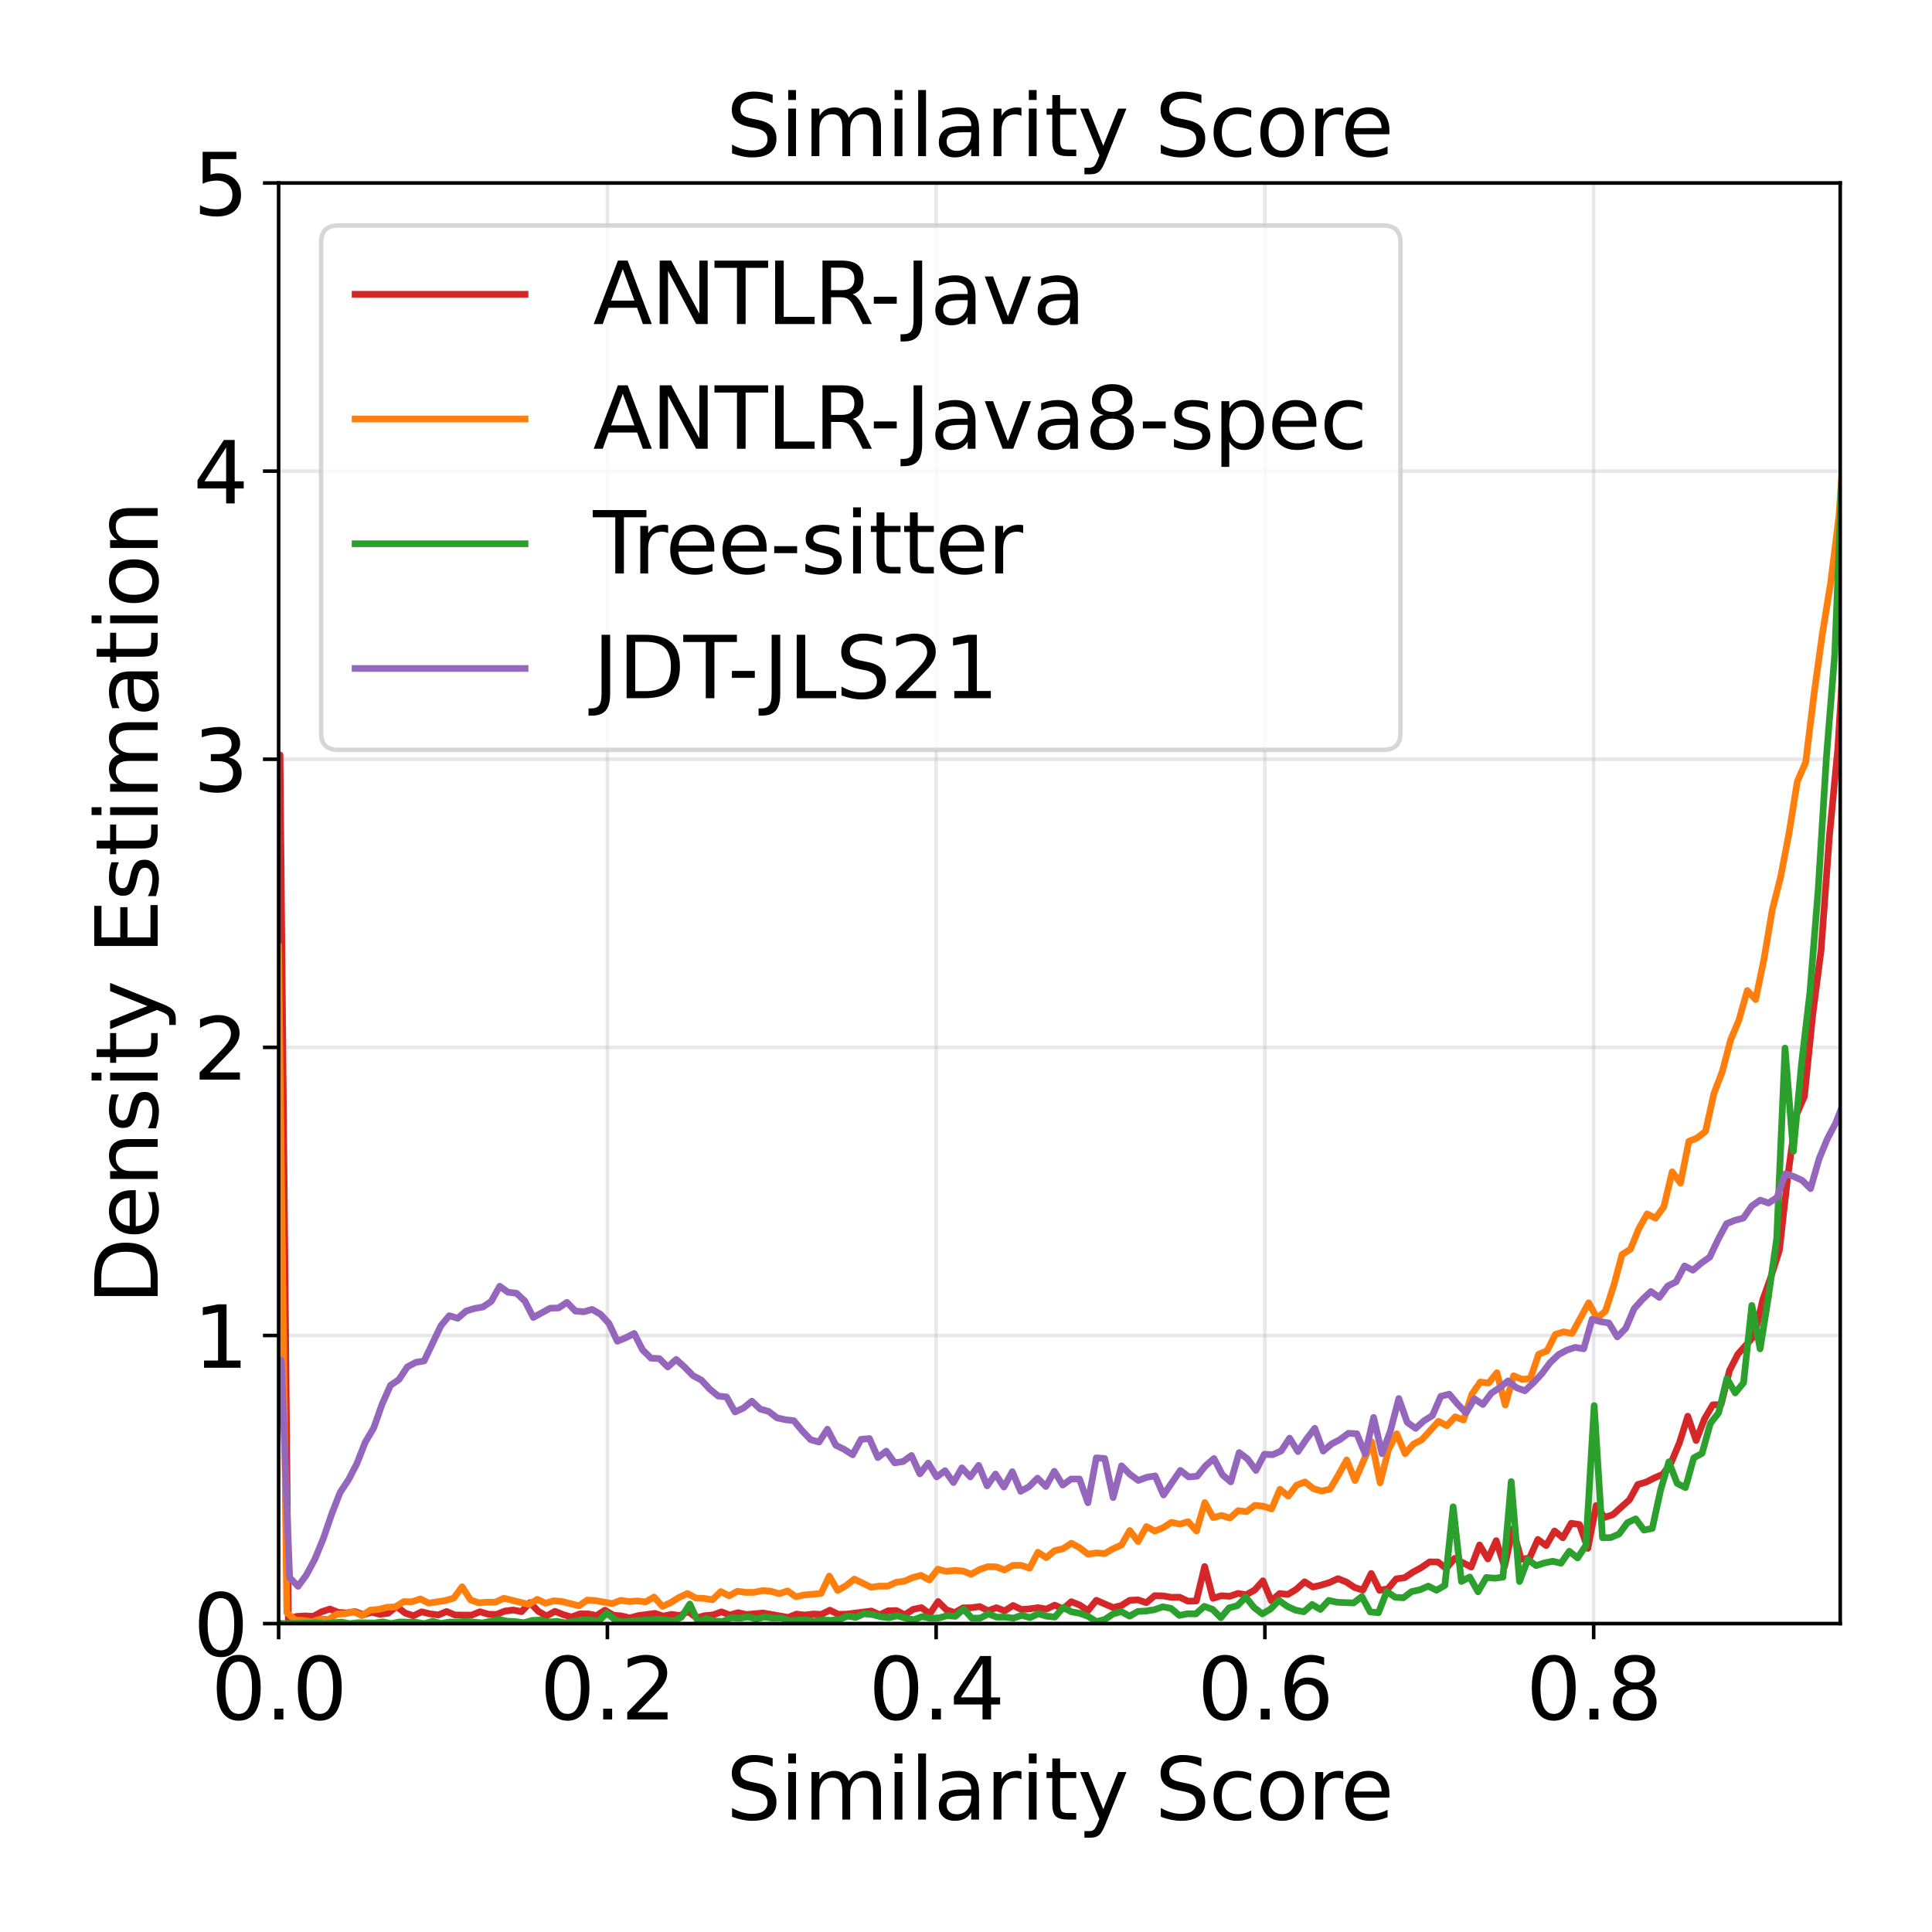 <?xml version="1.0" encoding="utf-8" standalone="no"?>
<!DOCTYPE svg PUBLIC "-//W3C//DTD SVG 1.1//EN"
  "http://www.w3.org/Graphics/SVG/1.1/DTD/svg11.dtd">
<svg xmlns:xlink="http://www.w3.org/1999/xlink" width="432pt" height="432pt" viewBox="0 0 432 432" xmlns="http://www.w3.org/2000/svg" version="1.1">
 <defs>
  <style type="text/css">*{stroke-linejoin: round; stroke-linecap: butt}</style>
 </defs>
 <g id="figure_1">
  <g id="patch_1">
   <path d="M 0 432 
L 432 432 
L 432 0 
L 0 0 
z
" style="fill: #ffffff"/>
  </g>
  <g id="axes_1">
   <g id="patch_2">
    <path d="M 62.3 363.04 
L 411.48 363.04 
L 411.48 40.92 
L 62.3 40.92 
z
" style="fill: #ffffff"/>
   </g>
   <g id="matplotlib.axis_1">
    <g id="xtick_1">
     <g id="line2d_1">
      <path d="M 62.3 363.04 
L 62.3 40.92 
" clip-path="url(#p969b60b78f)" style="fill: none; stroke: #b0b0b0; stroke-opacity: 0.3; stroke-width: 0.8; stroke-linecap: square"/>
     </g>
     <g id="line2d_2">
      <defs>
       <path id="mcb24c066b5" d="M 0 0 
L 0 3.5 
" style="stroke: #000000; stroke-width: 0.8"/>
      </defs>
      <g>
       <use xlink:href="#mcb24c066b5" x="62.3" y="363.04" style="stroke: #000000; stroke-width: 0.8"/>
      </g>
     </g>
     <g id="text_1">
      <!-- 0.0 -->
      <g transform="translate(47.192 384.477) scale(0.19 -0.19)">
       <defs>
        <path id="DejaVuSans-30" d="M 2034 4250 
Q 1547 4250 1301 3770 
Q 1056 3291 1056 2328 
Q 1056 1369 1301 889 
Q 1547 409 2034 409 
Q 2525 409 2770 889 
Q 3016 1369 3016 2328 
Q 3016 3291 2770 3770 
Q 2525 4250 2034 4250 
z
M 2034 4750 
Q 2819 4750 3233 4129 
Q 3647 3509 3647 2328 
Q 3647 1150 3233 529 
Q 2819 -91 2034 -91 
Q 1250 -91 836 529 
Q 422 1150 422 2328 
Q 422 3509 836 4129 
Q 1250 4750 2034 4750 
z
" transform="scale(0.016)"/>
        <path id="DejaVuSans-2e" d="M 684 794 
L 1344 794 
L 1344 0 
L 684 0 
L 684 794 
z
" transform="scale(0.016)"/>
       </defs>
       <use xlink:href="#DejaVuSans-30"/>
       <use xlink:href="#DejaVuSans-2e" x="63.623"/>
       <use xlink:href="#DejaVuSans-30" x="95.41"/>
      </g>
     </g>
    </g>
    <g id="xtick_2">
     <g id="line2d_3">
      <path d="M 135.812 363.04 
L 135.812 40.92 
" clip-path="url(#p969b60b78f)" style="fill: none; stroke: #b0b0b0; stroke-opacity: 0.3; stroke-width: 0.8; stroke-linecap: square"/>
     </g>
     <g id="line2d_4">
      <g>
       <use xlink:href="#mcb24c066b5" x="135.812" y="363.04" style="stroke: #000000; stroke-width: 0.8"/>
      </g>
     </g>
     <g id="text_2">
      <!-- 0.2 -->
      <g transform="translate(120.704 384.477) scale(0.19 -0.19)">
       <defs>
        <path id="DejaVuSans-32" d="M 1228 531 
L 3431 531 
L 3431 0 
L 469 0 
L 469 531 
Q 828 903 1448 1529 
Q 2069 2156 2228 2338 
Q 2531 2678 2651 2914 
Q 2772 3150 2772 3378 
Q 2772 3750 2511 3984 
Q 2250 4219 1831 4219 
Q 1534 4219 1204 4116 
Q 875 4013 500 3803 
L 500 4441 
Q 881 4594 1212 4672 
Q 1544 4750 1819 4750 
Q 2544 4750 2975 4387 
Q 3406 4025 3406 3419 
Q 3406 3131 3298 2873 
Q 3191 2616 2906 2266 
Q 2828 2175 2409 1742 
Q 1991 1309 1228 531 
z
" transform="scale(0.016)"/>
       </defs>
       <use xlink:href="#DejaVuSans-30"/>
       <use xlink:href="#DejaVuSans-2e" x="63.623"/>
       <use xlink:href="#DejaVuSans-32" x="95.41"/>
      </g>
     </g>
    </g>
    <g id="xtick_3">
     <g id="line2d_5">
      <path d="M 209.323 363.04 
L 209.323 40.92 
" clip-path="url(#p969b60b78f)" style="fill: none; stroke: #b0b0b0; stroke-opacity: 0.3; stroke-width: 0.8; stroke-linecap: square"/>
     </g>
     <g id="line2d_6">
      <g>
       <use xlink:href="#mcb24c066b5" x="209.323" y="363.04" style="stroke: #000000; stroke-width: 0.8"/>
      </g>
     </g>
     <g id="text_3">
      <!-- 0.4 -->
      <g transform="translate(194.215 384.477) scale(0.19 -0.19)">
       <defs>
        <path id="DejaVuSans-34" d="M 2419 4116 
L 825 1625 
L 2419 1625 
L 2419 4116 
z
M 2253 4666 
L 3047 4666 
L 3047 1625 
L 3713 1625 
L 3713 1100 
L 3047 1100 
L 3047 0 
L 2419 0 
L 2419 1100 
L 313 1100 
L 313 1709 
L 2253 4666 
z
" transform="scale(0.016)"/>
       </defs>
       <use xlink:href="#DejaVuSans-30"/>
       <use xlink:href="#DejaVuSans-2e" x="63.623"/>
       <use xlink:href="#DejaVuSans-34" x="95.41"/>
      </g>
     </g>
    </g>
    <g id="xtick_4">
     <g id="line2d_7">
      <path d="M 282.835 363.04 
L 282.835 40.92 
" clip-path="url(#p969b60b78f)" style="fill: none; stroke: #b0b0b0; stroke-opacity: 0.3; stroke-width: 0.8; stroke-linecap: square"/>
     </g>
     <g id="line2d_8">
      <g>
       <use xlink:href="#mcb24c066b5" x="282.835" y="363.04" style="stroke: #000000; stroke-width: 0.8"/>
      </g>
     </g>
     <g id="text_4">
      <!-- 0.6 -->
      <g transform="translate(267.727 384.477) scale(0.19 -0.19)">
       <defs>
        <path id="DejaVuSans-36" d="M 2113 2584 
Q 1688 2584 1439 2293 
Q 1191 2003 1191 1497 
Q 1191 994 1439 701 
Q 1688 409 2113 409 
Q 2538 409 2786 701 
Q 3034 994 3034 1497 
Q 3034 2003 2786 2293 
Q 2538 2584 2113 2584 
z
M 3366 4563 
L 3366 3988 
Q 3128 4100 2886 4159 
Q 2644 4219 2406 4219 
Q 1781 4219 1451 3797 
Q 1122 3375 1075 2522 
Q 1259 2794 1537 2939 
Q 1816 3084 2150 3084 
Q 2853 3084 3261 2657 
Q 3669 2231 3669 1497 
Q 3669 778 3244 343 
Q 2819 -91 2113 -91 
Q 1303 -91 875 529 
Q 447 1150 447 2328 
Q 447 3434 972 4092 
Q 1497 4750 2381 4750 
Q 2619 4750 2861 4703 
Q 3103 4656 3366 4563 
z
" transform="scale(0.016)"/>
       </defs>
       <use xlink:href="#DejaVuSans-30"/>
       <use xlink:href="#DejaVuSans-2e" x="63.623"/>
       <use xlink:href="#DejaVuSans-36" x="95.41"/>
      </g>
     </g>
    </g>
    <g id="xtick_5">
     <g id="line2d_9">
      <path d="M 356.346 363.04 
L 356.346 40.92 
" clip-path="url(#p969b60b78f)" style="fill: none; stroke: #b0b0b0; stroke-opacity: 0.3; stroke-width: 0.8; stroke-linecap: square"/>
     </g>
     <g id="line2d_10">
      <g>
       <use xlink:href="#mcb24c066b5" x="356.346" y="363.04" style="stroke: #000000; stroke-width: 0.8"/>
      </g>
     </g>
     <g id="text_5">
      <!-- 0.8 -->
      <g transform="translate(341.238 384.477) scale(0.19 -0.19)">
       <defs>
        <path id="DejaVuSans-38" d="M 2034 2216 
Q 1584 2216 1326 1975 
Q 1069 1734 1069 1313 
Q 1069 891 1326 650 
Q 1584 409 2034 409 
Q 2484 409 2743 651 
Q 3003 894 3003 1313 
Q 3003 1734 2745 1975 
Q 2488 2216 2034 2216 
z
M 1403 2484 
Q 997 2584 770 2862 
Q 544 3141 544 3541 
Q 544 4100 942 4425 
Q 1341 4750 2034 4750 
Q 2731 4750 3128 4425 
Q 3525 4100 3525 3541 
Q 3525 3141 3298 2862 
Q 3072 2584 2669 2484 
Q 3125 2378 3379 2068 
Q 3634 1759 3634 1313 
Q 3634 634 3220 271 
Q 2806 -91 2034 -91 
Q 1263 -91 848 271 
Q 434 634 434 1313 
Q 434 1759 690 2068 
Q 947 2378 1403 2484 
z
M 1172 3481 
Q 1172 3119 1398 2916 
Q 1625 2713 2034 2713 
Q 2441 2713 2670 2916 
Q 2900 3119 2900 3481 
Q 2900 3844 2670 4047 
Q 2441 4250 2034 4250 
Q 1625 4250 1398 4047 
Q 1172 3844 1172 3481 
z
" transform="scale(0.016)"/>
       </defs>
       <use xlink:href="#DejaVuSans-30"/>
       <use xlink:href="#DejaVuSans-2e" x="63.623"/>
       <use xlink:href="#DejaVuSans-38" x="95.41"/>
      </g>
     </g>
    </g>
    <g id="text_6">
     <!-- Similarity Score -->
     <g transform="translate(162.351 406.865) scale(0.19 -0.19)">
      <defs>
       <path id="DejaVuSans-53" d="M 3425 4513 
L 3425 3897 
Q 3066 4069 2747 4153 
Q 2428 4238 2131 4238 
Q 1616 4238 1336 4038 
Q 1056 3838 1056 3469 
Q 1056 3159 1242 3001 
Q 1428 2844 1947 2747 
L 2328 2669 
Q 3034 2534 3370 2195 
Q 3706 1856 3706 1288 
Q 3706 609 3251 259 
Q 2797 -91 1919 -91 
Q 1588 -91 1214 -16 
Q 841 59 441 206 
L 441 856 
Q 825 641 1194 531 
Q 1563 422 1919 422 
Q 2459 422 2753 634 
Q 3047 847 3047 1241 
Q 3047 1584 2836 1778 
Q 2625 1972 2144 2069 
L 1759 2144 
Q 1053 2284 737 2584 
Q 422 2884 422 3419 
Q 422 4038 858 4394 
Q 1294 4750 2059 4750 
Q 2388 4750 2728 4690 
Q 3069 4631 3425 4513 
z
" transform="scale(0.016)"/>
       <path id="DejaVuSans-69" d="M 603 3500 
L 1178 3500 
L 1178 0 
L 603 0 
L 603 3500 
z
M 603 4863 
L 1178 4863 
L 1178 4134 
L 603 4134 
L 603 4863 
z
" transform="scale(0.016)"/>
       <path id="DejaVuSans-6d" d="M 3328 2828 
Q 3544 3216 3844 3400 
Q 4144 3584 4550 3584 
Q 5097 3584 5394 3201 
Q 5691 2819 5691 2113 
L 5691 0 
L 5113 0 
L 5113 2094 
Q 5113 2597 4934 2840 
Q 4756 3084 4391 3084 
Q 3944 3084 3684 2787 
Q 3425 2491 3425 1978 
L 3425 0 
L 2847 0 
L 2847 2094 
Q 2847 2600 2669 2842 
Q 2491 3084 2119 3084 
Q 1678 3084 1418 2786 
Q 1159 2488 1159 1978 
L 1159 0 
L 581 0 
L 581 3500 
L 1159 3500 
L 1159 2956 
Q 1356 3278 1631 3431 
Q 1906 3584 2284 3584 
Q 2666 3584 2933 3390 
Q 3200 3197 3328 2828 
z
" transform="scale(0.016)"/>
       <path id="DejaVuSans-6c" d="M 603 4863 
L 1178 4863 
L 1178 0 
L 603 0 
L 603 4863 
z
" transform="scale(0.016)"/>
       <path id="DejaVuSans-61" d="M 2194 1759 
Q 1497 1759 1228 1600 
Q 959 1441 959 1056 
Q 959 750 1161 570 
Q 1363 391 1709 391 
Q 2188 391 2477 730 
Q 2766 1069 2766 1631 
L 2766 1759 
L 2194 1759 
z
M 3341 1997 
L 3341 0 
L 2766 0 
L 2766 531 
Q 2569 213 2275 61 
Q 1981 -91 1556 -91 
Q 1019 -91 701 211 
Q 384 513 384 1019 
Q 384 1609 779 1909 
Q 1175 2209 1959 2209 
L 2766 2209 
L 2766 2266 
Q 2766 2663 2505 2880 
Q 2244 3097 1772 3097 
Q 1472 3097 1187 3025 
Q 903 2953 641 2809 
L 641 3341 
Q 956 3463 1253 3523 
Q 1550 3584 1831 3584 
Q 2591 3584 2966 3190 
Q 3341 2797 3341 1997 
z
" transform="scale(0.016)"/>
       <path id="DejaVuSans-72" d="M 2631 2963 
Q 2534 3019 2420 3045 
Q 2306 3072 2169 3072 
Q 1681 3072 1420 2755 
Q 1159 2438 1159 1844 
L 1159 0 
L 581 0 
L 581 3500 
L 1159 3500 
L 1159 2956 
Q 1341 3275 1631 3429 
Q 1922 3584 2338 3584 
Q 2397 3584 2469 3576 
Q 2541 3569 2628 3553 
L 2631 2963 
z
" transform="scale(0.016)"/>
       <path id="DejaVuSans-74" d="M 1172 4494 
L 1172 3500 
L 2356 3500 
L 2356 3053 
L 1172 3053 
L 1172 1153 
Q 1172 725 1289 603 
Q 1406 481 1766 481 
L 2356 481 
L 2356 0 
L 1766 0 
Q 1100 0 847 248 
Q 594 497 594 1153 
L 594 3053 
L 172 3053 
L 172 3500 
L 594 3500 
L 594 4494 
L 1172 4494 
z
" transform="scale(0.016)"/>
       <path id="DejaVuSans-79" d="M 2059 -325 
Q 1816 -950 1584 -1140 
Q 1353 -1331 966 -1331 
L 506 -1331 
L 506 -850 
L 844 -850 
Q 1081 -850 1212 -737 
Q 1344 -625 1503 -206 
L 1606 56 
L 191 3500 
L 800 3500 
L 1894 763 
L 2988 3500 
L 3597 3500 
L 2059 -325 
z
" transform="scale(0.016)"/>
       <path id="DejaVuSans-20" transform="scale(0.016)"/>
       <path id="DejaVuSans-63" d="M 3122 3366 
L 3122 2828 
Q 2878 2963 2633 3030 
Q 2388 3097 2138 3097 
Q 1578 3097 1268 2742 
Q 959 2388 959 1747 
Q 959 1106 1268 751 
Q 1578 397 2138 397 
Q 2388 397 2633 464 
Q 2878 531 3122 666 
L 3122 134 
Q 2881 22 2623 -34 
Q 2366 -91 2075 -91 
Q 1284 -91 818 406 
Q 353 903 353 1747 
Q 353 2603 823 3093 
Q 1294 3584 2113 3584 
Q 2378 3584 2631 3529 
Q 2884 3475 3122 3366 
z
" transform="scale(0.016)"/>
       <path id="DejaVuSans-6f" d="M 1959 3097 
Q 1497 3097 1228 2736 
Q 959 2375 959 1747 
Q 959 1119 1226 758 
Q 1494 397 1959 397 
Q 2419 397 2687 759 
Q 2956 1122 2956 1747 
Q 2956 2369 2687 2733 
Q 2419 3097 1959 3097 
z
M 1959 3584 
Q 2709 3584 3137 3096 
Q 3566 2609 3566 1747 
Q 3566 888 3137 398 
Q 2709 -91 1959 -91 
Q 1206 -91 779 398 
Q 353 888 353 1747 
Q 353 2609 779 3096 
Q 1206 3584 1959 3584 
z
" transform="scale(0.016)"/>
       <path id="DejaVuSans-65" d="M 3597 1894 
L 3597 1613 
L 953 1613 
Q 991 1019 1311 708 
Q 1631 397 2203 397 
Q 2534 397 2845 478 
Q 3156 559 3463 722 
L 3463 178 
Q 3153 47 2828 -22 
Q 2503 -91 2169 -91 
Q 1331 -91 842 396 
Q 353 884 353 1716 
Q 353 2575 817 3079 
Q 1281 3584 2069 3584 
Q 2775 3584 3186 3129 
Q 3597 2675 3597 1894 
z
M 3022 2063 
Q 3016 2534 2758 2815 
Q 2500 3097 2075 3097 
Q 1594 3097 1305 2825 
Q 1016 2553 972 2059 
L 3022 2063 
z
" transform="scale(0.016)"/>
      </defs>
      <use xlink:href="#DejaVuSans-53"/>
      <use xlink:href="#DejaVuSans-69" x="63.477"/>
      <use xlink:href="#DejaVuSans-6d" x="91.26"/>
      <use xlink:href="#DejaVuSans-69" x="188.672"/>
      <use xlink:href="#DejaVuSans-6c" x="216.455"/>
      <use xlink:href="#DejaVuSans-61" x="244.238"/>
      <use xlink:href="#DejaVuSans-72" x="305.518"/>
      <use xlink:href="#DejaVuSans-69" x="346.631"/>
      <use xlink:href="#DejaVuSans-74" x="374.414"/>
      <use xlink:href="#DejaVuSans-79" x="413.623"/>
      <use xlink:href="#DejaVuSans-20" x="472.803"/>
      <use xlink:href="#DejaVuSans-53" x="504.59"/>
      <use xlink:href="#DejaVuSans-63" x="568.066"/>
      <use xlink:href="#DejaVuSans-6f" x="623.047"/>
      <use xlink:href="#DejaVuSans-72" x="684.229"/>
      <use xlink:href="#DejaVuSans-65" x="723.092"/>
     </g>
    </g>
   </g>
   <g id="matplotlib.axis_2">
    <g id="ytick_1">
     <g id="line2d_11">
      <path d="M 62.3 363.04 
L 411.48 363.04 
" clip-path="url(#p969b60b78f)" style="fill: none; stroke: #b0b0b0; stroke-opacity: 0.3; stroke-width: 0.8; stroke-linecap: square"/>
     </g>
     <g id="line2d_12">
      <defs>
       <path id="m691952e417" d="M 0 0 
L -3.5 0 
" style="stroke: #000000; stroke-width: 0.8"/>
      </defs>
      <g>
       <use xlink:href="#m691952e417" x="62.3" y="363.04" style="stroke: #000000; stroke-width: 0.8"/>
      </g>
     </g>
     <g id="text_7">
      <!-- 0 -->
      <g transform="translate(43.211 370.259) scale(0.19 -0.19)">
       <use xlink:href="#DejaVuSans-30"/>
      </g>
     </g>
    </g>
    <g id="ytick_2">
     <g id="line2d_13">
      <path d="M 62.3 298.616 
L 411.48 298.616 
" clip-path="url(#p969b60b78f)" style="fill: none; stroke: #b0b0b0; stroke-opacity: 0.3; stroke-width: 0.8; stroke-linecap: square"/>
     </g>
     <g id="line2d_14">
      <g>
       <use xlink:href="#m691952e417" x="62.3" y="298.616" style="stroke: #000000; stroke-width: 0.8"/>
      </g>
     </g>
     <g id="text_8">
      <!-- 1 -->
      <g transform="translate(43.211 305.835) scale(0.19 -0.19)">
       <defs>
        <path id="DejaVuSans-31" d="M 794 531 
L 1825 531 
L 1825 4091 
L 703 3866 
L 703 4441 
L 1819 4666 
L 2450 4666 
L 2450 531 
L 3481 531 
L 3481 0 
L 794 0 
L 794 531 
z
" transform="scale(0.016)"/>
       </defs>
       <use xlink:href="#DejaVuSans-31"/>
      </g>
     </g>
    </g>
    <g id="ytick_3">
     <g id="line2d_15">
      <path d="M 62.3 234.192 
L 411.48 234.192 
" clip-path="url(#p969b60b78f)" style="fill: none; stroke: #b0b0b0; stroke-opacity: 0.3; stroke-width: 0.8; stroke-linecap: square"/>
     </g>
     <g id="line2d_16">
      <g>
       <use xlink:href="#m691952e417" x="62.3" y="234.192" style="stroke: #000000; stroke-width: 0.8"/>
      </g>
     </g>
     <g id="text_9">
      <!-- 2 -->
      <g transform="translate(43.211 241.411) scale(0.19 -0.19)">
       <use xlink:href="#DejaVuSans-32"/>
      </g>
     </g>
    </g>
    <g id="ytick_4">
     <g id="line2d_17">
      <path d="M 62.3 169.768 
L 411.48 169.768 
" clip-path="url(#p969b60b78f)" style="fill: none; stroke: #b0b0b0; stroke-opacity: 0.3; stroke-width: 0.8; stroke-linecap: square"/>
     </g>
     <g id="line2d_18">
      <g>
       <use xlink:href="#m691952e417" x="62.3" y="169.768" style="stroke: #000000; stroke-width: 0.8"/>
      </g>
     </g>
     <g id="text_10">
      <!-- 3 -->
      <g transform="translate(43.211 176.987) scale(0.19 -0.19)">
       <defs>
        <path id="DejaVuSans-33" d="M 2597 2516 
Q 3050 2419 3304 2112 
Q 3559 1806 3559 1356 
Q 3559 666 3084 287 
Q 2609 -91 1734 -91 
Q 1441 -91 1130 -33 
Q 819 25 488 141 
L 488 750 
Q 750 597 1062 519 
Q 1375 441 1716 441 
Q 2309 441 2620 675 
Q 2931 909 2931 1356 
Q 2931 1769 2642 2001 
Q 2353 2234 1838 2234 
L 1294 2234 
L 1294 2753 
L 1863 2753 
Q 2328 2753 2575 2939 
Q 2822 3125 2822 3475 
Q 2822 3834 2567 4026 
Q 2313 4219 1838 4219 
Q 1578 4219 1281 4162 
Q 984 4106 628 3988 
L 628 4550 
Q 988 4650 1302 4700 
Q 1616 4750 1894 4750 
Q 2613 4750 3031 4423 
Q 3450 4097 3450 3541 
Q 3450 3153 3228 2886 
Q 3006 2619 2597 2516 
z
" transform="scale(0.016)"/>
       </defs>
       <use xlink:href="#DejaVuSans-33"/>
      </g>
     </g>
    </g>
    <g id="ytick_5">
     <g id="line2d_19">
      <path d="M 62.3 105.344 
L 411.48 105.344 
" clip-path="url(#p969b60b78f)" style="fill: none; stroke: #b0b0b0; stroke-opacity: 0.3; stroke-width: 0.8; stroke-linecap: square"/>
     </g>
     <g id="line2d_20">
      <g>
       <use xlink:href="#m691952e417" x="62.3" y="105.344" style="stroke: #000000; stroke-width: 0.8"/>
      </g>
     </g>
     <g id="text_11">
      <!-- 4 -->
      <g transform="translate(43.211 112.563) scale(0.19 -0.19)">
       <use xlink:href="#DejaVuSans-34"/>
      </g>
     </g>
    </g>
    <g id="ytick_6">
     <g id="line2d_21">
      <path d="M 62.3 40.92 
L 411.48 40.92 
" clip-path="url(#p969b60b78f)" style="fill: none; stroke: #b0b0b0; stroke-opacity: 0.3; stroke-width: 0.8; stroke-linecap: square"/>
     </g>
     <g id="line2d_22">
      <g>
       <use xlink:href="#m691952e417" x="62.3" y="40.92" style="stroke: #000000; stroke-width: 0.8"/>
      </g>
     </g>
     <g id="text_12">
      <!-- 5 -->
      <g transform="translate(43.211 48.139) scale(0.19 -0.19)">
       <defs>
        <path id="DejaVuSans-35" d="M 691 4666 
L 3169 4666 
L 3169 4134 
L 1269 4134 
L 1269 2991 
Q 1406 3038 1543 3061 
Q 1681 3084 1819 3084 
Q 2600 3084 3056 2656 
Q 3513 2228 3513 1497 
Q 3513 744 3044 326 
Q 2575 -91 1722 -91 
Q 1428 -91 1123 -41 
Q 819 9 494 109 
L 494 744 
Q 775 591 1075 516 
Q 1375 441 1709 441 
Q 2250 441 2565 725 
Q 2881 1009 2881 1497 
Q 2881 1984 2565 2268 
Q 2250 2553 1709 2553 
Q 1456 2553 1204 2497 
Q 953 2441 691 2322 
L 691 4666 
z
" transform="scale(0.016)"/>
       </defs>
       <use xlink:href="#DejaVuSans-35"/>
      </g>
     </g>
    </g>
    <g id="text_13">
     <!-- Density Estimation -->
     <g transform="translate(35.26 291.703) rotate(-90) scale(0.19 -0.19)">
      <defs>
       <path id="DejaVuSans-44" d="M 1259 4147 
L 1259 519 
L 2022 519 
Q 2988 519 3436 956 
Q 3884 1394 3884 2338 
Q 3884 3275 3436 3711 
Q 2988 4147 2022 4147 
L 1259 4147 
z
M 628 4666 
L 1925 4666 
Q 3281 4666 3915 4102 
Q 4550 3538 4550 2338 
Q 4550 1131 3912 565 
Q 3275 0 1925 0 
L 628 0 
L 628 4666 
z
" transform="scale(0.016)"/>
       <path id="DejaVuSans-6e" d="M 3513 2113 
L 3513 0 
L 2938 0 
L 2938 2094 
Q 2938 2591 2744 2837 
Q 2550 3084 2163 3084 
Q 1697 3084 1428 2787 
Q 1159 2491 1159 1978 
L 1159 0 
L 581 0 
L 581 3500 
L 1159 3500 
L 1159 2956 
Q 1366 3272 1645 3428 
Q 1925 3584 2291 3584 
Q 2894 3584 3203 3211 
Q 3513 2838 3513 2113 
z
" transform="scale(0.016)"/>
       <path id="DejaVuSans-73" d="M 2834 3397 
L 2834 2853 
Q 2591 2978 2328 3040 
Q 2066 3103 1784 3103 
Q 1356 3103 1142 2972 
Q 928 2841 928 2578 
Q 928 2378 1081 2264 
Q 1234 2150 1697 2047 
L 1894 2003 
Q 2506 1872 2764 1633 
Q 3022 1394 3022 966 
Q 3022 478 2636 193 
Q 2250 -91 1575 -91 
Q 1294 -91 989 -36 
Q 684 19 347 128 
L 347 722 
Q 666 556 975 473 
Q 1284 391 1588 391 
Q 1994 391 2212 530 
Q 2431 669 2431 922 
Q 2431 1156 2273 1281 
Q 2116 1406 1581 1522 
L 1381 1569 
Q 847 1681 609 1914 
Q 372 2147 372 2553 
Q 372 3047 722 3315 
Q 1072 3584 1716 3584 
Q 2034 3584 2315 3537 
Q 2597 3491 2834 3397 
z
" transform="scale(0.016)"/>
       <path id="DejaVuSans-45" d="M 628 4666 
L 3578 4666 
L 3578 4134 
L 1259 4134 
L 1259 2753 
L 3481 2753 
L 3481 2222 
L 1259 2222 
L 1259 531 
L 3634 531 
L 3634 0 
L 628 0 
L 628 4666 
z
" transform="scale(0.016)"/>
      </defs>
      <use xlink:href="#DejaVuSans-44"/>
      <use xlink:href="#DejaVuSans-65" x="77.002"/>
      <use xlink:href="#DejaVuSans-6e" x="138.525"/>
      <use xlink:href="#DejaVuSans-73" x="201.904"/>
      <use xlink:href="#DejaVuSans-69" x="254.004"/>
      <use xlink:href="#DejaVuSans-74" x="281.787"/>
      <use xlink:href="#DejaVuSans-79" x="320.996"/>
      <use xlink:href="#DejaVuSans-20" x="380.176"/>
      <use xlink:href="#DejaVuSans-45" x="411.963"/>
      <use xlink:href="#DejaVuSans-73" x="475.146"/>
      <use xlink:href="#DejaVuSans-74" x="527.246"/>
      <use xlink:href="#DejaVuSans-69" x="566.455"/>
      <use xlink:href="#DejaVuSans-6d" x="594.238"/>
      <use xlink:href="#DejaVuSans-61" x="691.65"/>
      <use xlink:href="#DejaVuSans-74" x="752.93"/>
      <use xlink:href="#DejaVuSans-69" x="792.139"/>
      <use xlink:href="#DejaVuSans-6f" x="819.922"/>
      <use xlink:href="#DejaVuSans-6e" x="881.104"/>
     </g>
    </g>
   </g>
   <g id="line2d_23">
    <path d="M 60.747 360.468 
L 62.61 168.798 
L 64.472 362.019 
L 66.335 361.438 
L 68.198 361.324 
L 70.06 361.42 
L 71.923 360.38 
L 73.786 359.785 
L 75.648 360.524 
L 77.511 360.65 
L 79.374 360.346 
L 81.236 361.063 
L 83.099 360.492 
L 84.961 360.957 
L 86.824 360.712 
L 88.687 359.189 
L 90.549 360.664 
L 92.412 361.288 
L 94.275 360.411 
L 96.137 360.855 
L 98 361.11 
L 99.862 360.336 
L 101.725 361.109 
L 105.45 361.152 
L 107.313 360.386 
L 109.176 360.938 
L 111.038 360.993 
L 112.901 360.234 
L 114.763 360.006 
L 116.626 360.368 
L 118.489 358.347 
L 120.351 360.279 
L 122.214 361.348 
L 124.077 360.297 
L 125.939 361.036 
L 127.802 361.56 
L 129.665 360.87 
L 131.527 360.873 
L 133.39 361.249 
L 135.252 360.041 
L 137.115 361.139 
L 138.978 361.335 
L 140.84 361.771 
L 142.703 361.261 
L 146.428 360.757 
L 148.291 361.367 
L 150.153 360.979 
L 152.016 361.239 
L 153.879 360.344 
L 155.741 361.743 
L 157.604 361.275 
L 159.467 361.089 
L 161.329 360.416 
L 163.192 361.131 
L 165.055 360.591 
L 166.917 361.014 
L 170.642 360.668 
L 176.23 361.661 
L 178.093 360.919 
L 179.956 361.134 
L 181.818 360.901 
L 183.681 360.975 
L 185.543 360.042 
L 187.406 360.951 
L 189.269 360.93 
L 194.857 360.23 
L 196.719 361.069 
L 198.582 360.176 
L 200.444 360.126 
L 202.307 361.075 
L 204.17 359.867 
L 206.032 359.464 
L 207.895 360.847 
L 209.758 358.113 
L 211.62 359.952 
L 213.483 360.577 
L 215.346 359.519 
L 217.208 359.498 
L 219.071 359.226 
L 220.933 360.164 
L 222.796 359.489 
L 224.659 360.189 
L 226.521 358.988 
L 228.384 359.885 
L 230.247 359.745 
L 232.109 359.474 
L 233.972 359.795 
L 235.834 358.91 
L 237.697 359.737 
L 239.56 358.142 
L 241.422 358.897 
L 243.285 360.125 
L 245.148 357.831 
L 248.873 359.448 
L 250.736 359.014 
L 252.598 357.835 
L 254.461 357.73 
L 256.323 358.367 
L 258.186 356.794 
L 260.049 356.845 
L 261.911 357.166 
L 263.774 357.146 
L 265.637 358.021 
L 267.499 357.979 
L 269.362 350.276 
L 271.224 357.392 
L 273.087 356.812 
L 274.95 356.934 
L 276.812 356.299 
L 278.675 356.583 
L 280.538 355.536 
L 282.4 353.466 
L 284.263 357.93 
L 286.126 356.326 
L 287.988 356.509 
L 289.851 355.377 
L 291.713 353.694 
L 293.576 354.863 
L 295.439 354.43 
L 297.301 353.852 
L 299.164 352.987 
L 301.027 353.735 
L 302.889 354.962 
L 304.752 355.551 
L 306.614 351.831 
L 308.477 355.605 
L 310.34 355.255 
L 312.202 353.035 
L 314.065 352.78 
L 315.928 351.538 
L 317.79 350.529 
L 319.653 349.242 
L 321.515 349.258 
L 323.378 350.727 
L 325.241 348.462 
L 328.966 350.4 
L 330.829 345.455 
L 332.691 348.584 
L 334.554 344.494 
L 336.417 350.317 
L 338.279 341.846 
L 340.142 348.662 
L 342.004 348.39 
L 343.867 344.226 
L 345.73 345.603 
L 347.592 342.324 
L 349.455 343.854 
L 351.318 340.604 
L 353.18 340.894 
L 355.043 346.22 
L 356.905 336.643 
L 358.768 339.303 
L 360.631 338.697 
L 364.356 335.352 
L 366.219 331.937 
L 368.081 331.397 
L 369.944 330.452 
L 371.807 329.644 
L 373.669 327.058 
L 375.532 322.586 
L 377.394 316.668 
L 379.257 322.101 
L 381.12 317.27 
L 382.982 314.115 
L 384.845 314.063 
L 386.708 306.486 
L 388.57 302.822 
L 392.295 298.629 
L 394.158 290.64 
L 396.021 285.412 
L 397.883 279.535 
L 399.746 263.063 
L 401.609 249.458 
L 403.471 245.162 
L 405.334 226.853 
L 407.197 212.47 
L 409.059 187.029 
L 410.922 167.563 
L 412.784 137.47 
L 414.647 82.142 
L 416.51 37.35 
L 417.392 -1 
M 431.185 -1 
L 431.411 342.661 
L 431.411 342.661 
" clip-path="url(#p969b60b78f)" style="fill: none; stroke: #d62728; stroke-width: 1.5; stroke-linecap: square"/>
   </g>
   <g id="line2d_24">
    <path d="M 60.411 361.357 
L 62.277 211.393 
L 64.143 360.586 
L 66.009 362.263 
L 67.875 362.332 
L 69.741 362.663 
L 71.607 362.042 
L 73.473 362.115 
L 75.339 360.922 
L 77.205 360.845 
L 79.071 360.383 
L 80.937 361.247 
L 82.803 360.023 
L 84.669 359.863 
L 86.535 359.394 
L 88.401 359.302 
L 90.267 358.126 
L 92.133 358.153 
L 93.999 357.525 
L 95.865 358.46 
L 99.597 357.895 
L 101.463 357.336 
L 103.329 354.806 
L 105.195 357.732 
L 107.061 358.395 
L 108.927 358.249 
L 110.793 358.242 
L 112.659 357.37 
L 118.257 358.756 
L 120.123 357.613 
L 121.989 358.488 
L 123.855 357.934 
L 125.721 358.121 
L 129.453 359.061 
L 131.319 357.78 
L 133.185 357.907 
L 136.917 358.568 
L 138.783 357.839 
L 140.649 358.116 
L 142.515 357.971 
L 144.381 358.184 
L 146.247 357.1 
L 148.114 359.187 
L 149.98 358.344 
L 151.846 357.184 
L 153.712 356.315 
L 155.578 357.324 
L 157.444 357.408 
L 159.31 357.702 
L 161.176 355.878 
L 163.042 356.834 
L 164.908 355.797 
L 166.774 356.07 
L 168.64 356.049 
L 170.506 355.656 
L 172.372 355.801 
L 174.238 356.356 
L 176.104 355.73 
L 177.97 357.048 
L 179.836 356.639 
L 183.568 356.312 
L 185.434 352.415 
L 187.3 355.643 
L 189.166 354.563 
L 191.032 353.088 
L 194.764 354.912 
L 196.63 354.666 
L 198.496 354.667 
L 200.362 353.813 
L 202.228 353.556 
L 204.094 352.74 
L 205.96 352.257 
L 207.826 353.297 
L 209.692 350.871 
L 211.558 351.37 
L 213.424 351.154 
L 215.29 351.28 
L 217.156 352.013 
L 219.022 350.95 
L 220.888 350.308 
L 222.754 350.359 
L 224.62 351.049 
L 226.486 350.026 
L 228.352 350.011 
L 230.218 350.645 
L 232.084 347.096 
L 233.95 348.295 
L 235.816 346.728 
L 237.682 346.306 
L 239.548 345.074 
L 241.414 346.084 
L 243.28 347.514 
L 245.146 347.236 
L 247.012 347.386 
L 248.878 346.306 
L 250.744 345.484 
L 252.61 342.237 
L 254.476 344.691 
L 256.342 341.335 
L 258.208 342.344 
L 260.074 341.604 
L 261.94 340.399 
L 263.806 340.804 
L 265.672 340.257 
L 267.538 342.33 
L 269.404 335.976 
L 271.27 339.339 
L 273.136 338.855 
L 275.002 339.445 
L 276.868 337.784 
L 278.734 338.008 
L 280.6 336.604 
L 282.466 336.793 
L 284.332 337.393 
L 286.198 333.01 
L 288.064 334.545 
L 289.93 332.086 
L 291.796 331.369 
L 293.662 332.869 
L 295.528 333.413 
L 297.394 332.965 
L 299.26 329.82 
L 301.126 326.457 
L 302.992 331.045 
L 306.724 322.397 
L 308.59 331.548 
L 310.456 324.158 
L 312.322 320.604 
L 314.188 325.043 
L 316.054 322.9 
L 317.92 321.936 
L 321.652 317.814 
L 323.518 318.794 
L 325.384 316.808 
L 327.25 317.52 
L 329.116 311.757 
L 330.982 309.029 
L 332.848 309.247 
L 334.714 306.952 
L 336.58 314.158 
L 338.446 307.63 
L 340.312 308.424 
L 342.178 308.275 
L 344.044 302.815 
L 345.91 302.074 
L 347.776 298.39 
L 349.642 297.81 
L 351.508 298.172 
L 355.24 291.302 
L 357.106 294.744 
L 358.972 293.187 
L 360.838 287.462 
L 362.704 280.508 
L 364.57 279.321 
L 366.436 274.761 
L 368.303 271.438 
L 370.169 272.391 
L 372.035 269.836 
L 373.901 262.03 
L 375.767 264.552 
L 377.633 255.209 
L 379.499 254.428 
L 381.365 252.972 
L 383.231 244.519 
L 385.097 239.649 
L 386.963 232.564 
L 388.829 228.116 
L 390.695 221.479 
L 392.561 223.509 
L 394.427 214.467 
L 396.293 203.399 
L 398.159 196.102 
L 400.025 186.337 
L 401.891 174.729 
L 403.757 170.459 
L 405.623 155.183 
L 407.489 141.719 
L 409.355 130.223 
L 411.221 115.149 
L 413.087 87.498 
L 414.953 65.611 
L 416.819 34.785 
L 418.27 -1 
M 430.838 -1 
L 431.747 358.101 
L 431.747 358.101 
" clip-path="url(#p969b60b78f)" style="fill: none; stroke: #ff7f0e; stroke-width: 1.5; stroke-linecap: square"/>
   </g>
   <g id="line2d_25">
    <path d="M 61.486 362.893 
L 63.341 363.032 
L 67.051 362.99 
L 70.762 362.857 
L 72.617 363.039 
L 76.327 362.708 
L 78.183 363.04 
L 80.038 362.843 
L 83.748 362.908 
L 85.603 362.663 
L 87.459 363.03 
L 89.314 362.683 
L 93.024 362.76 
L 94.879 363.04 
L 96.735 362.536 
L 98.59 362.999 
L 100.445 362.706 
L 102.3 362.701 
L 104.155 362.557 
L 107.866 362.883 
L 111.576 362.14 
L 113.432 362.503 
L 115.287 362.607 
L 117.142 362.846 
L 118.997 362.338 
L 120.852 362.25 
L 122.708 362.685 
L 124.563 362.534 
L 126.418 362.86 
L 130.128 362.298 
L 131.984 362.271 
L 133.839 362.536 
L 135.694 360.678 
L 137.549 362.251 
L 139.404 362.69 
L 141.26 362.448 
L 144.97 362.256 
L 146.825 362.076 
L 148.68 362.163 
L 150.536 362.547 
L 152.391 361.571 
L 154.246 358.66 
L 156.101 362.687 
L 157.957 361.908 
L 159.812 362.467 
L 161.667 362.559 
L 163.522 361.73 
L 165.377 361.847 
L 167.233 361.535 
L 169.088 362.008 
L 170.943 361.567 
L 172.798 361.84 
L 174.653 361.785 
L 176.509 362.424 
L 178.364 362.278 
L 180.219 362.269 
L 182.074 362.488 
L 183.929 362.236 
L 185.785 362.316 
L 187.64 362.161 
L 189.495 361.348 
L 191.35 361.652 
L 193.205 360.837 
L 195.061 361.017 
L 196.916 361.499 
L 198.771 361.716 
L 200.626 361.292 
L 202.482 361.813 
L 204.337 362.191 
L 206.192 361.467 
L 208.047 361.853 
L 209.902 361.779 
L 211.758 361.275 
L 213.613 361.415 
L 215.468 359.805 
L 217.323 361.83 
L 219.178 361.807 
L 221.034 360.877 
L 222.889 361.592 
L 224.744 361.574 
L 226.599 361.819 
L 228.454 361.184 
L 230.31 361.692 
L 232.165 360.845 
L 234.02 361.381 
L 235.875 361.574 
L 237.731 359.445 
L 239.586 360.403 
L 241.441 360.739 
L 243.296 361.405 
L 245.151 362.602 
L 247.007 362.135 
L 248.862 360.894 
L 250.717 360.354 
L 252.572 361.374 
L 254.427 360.321 
L 256.283 360.224 
L 258.138 359.935 
L 259.993 359.284 
L 261.848 359.64 
L 263.703 361.215 
L 265.559 360.84 
L 267.414 360.866 
L 269.269 359.182 
L 271.124 359.853 
L 272.979 361.726 
L 274.835 359.523 
L 276.69 359.035 
L 278.545 357.131 
L 280.4 359.433 
L 282.256 360.876 
L 284.111 359.774 
L 285.966 357.84 
L 287.821 359.18 
L 289.676 360.032 
L 291.532 360.391 
L 293.387 358.77 
L 295.242 359.874 
L 297.097 357.852 
L 298.952 358.27 
L 302.663 358.417 
L 304.518 356.99 
L 306.373 360.418 
L 308.228 360.611 
L 310.084 355.857 
L 311.939 357.149 
L 313.794 357.268 
L 315.649 355.873 
L 317.504 355.476 
L 319.36 354.656 
L 321.215 355.585 
L 323.07 354.495 
L 324.925 336.928 
L 326.781 353.614 
L 328.636 352.628 
L 330.491 355.934 
L 332.346 352.734 
L 334.201 352.891 
L 336.057 352.665 
L 337.912 331.28 
L 339.767 353.63 
L 341.622 348.707 
L 343.477 350.081 
L 345.333 349.476 
L 347.188 349.1 
L 349.043 349.54 
L 350.898 346.871 
L 352.753 348.365 
L 354.609 345.568 
L 356.464 314.295 
L 358.319 343.834 
L 360.174 343.806 
L 362.029 343.007 
L 363.885 340.486 
L 365.74 339.624 
L 367.595 342.133 
L 369.45 341.758 
L 371.306 333.213 
L 373.161 326.863 
L 375.016 331.696 
L 376.871 332.63 
L 378.726 325.988 
L 380.582 324.977 
L 382.437 318.276 
L 384.292 315.906 
L 386.147 308.228 
L 388.002 311.46 
L 389.858 309.195 
L 391.713 291.897 
L 393.568 301.606 
L 395.423 289.967 
L 397.278 276.896 
L 399.134 234.361 
L 400.989 257.435 
L 402.844 237.714 
L 404.699 221.933 
L 406.555 198.88 
L 408.41 169.052 
L 410.265 146.142 
L 412.12 100.128 
L 413.975 51.085 
L 414.78 -1 
M 430.391 -1 
L 430.672 344.441 
L 430.672 344.441 
" clip-path="url(#p969b60b78f)" style="fill: none; stroke: #2ca02c; stroke-width: 1.5; stroke-linecap: square"/>
   </g>
   <g id="line2d_26">
    <path d="M 59.129 362.311 
L 61.008 331.76 
L 62.887 304.125 
L 64.765 352.751 
L 66.644 354.709 
L 68.523 352.137 
L 70.402 348.631 
L 72.281 344.075 
L 74.16 338.575 
L 76.039 333.735 
L 77.918 330.895 
L 79.797 327.271 
L 81.676 322.478 
L 83.554 319.32 
L 85.433 313.985 
L 87.312 309.759 
L 89.191 308.492 
L 91.07 305.653 
L 92.949 304.632 
L 94.828 304.314 
L 98.586 296.445 
L 100.464 294.191 
L 102.343 294.768 
L 104.222 293.151 
L 106.101 292.58 
L 107.98 292.251 
L 109.859 290.969 
L 111.738 287.606 
L 113.617 288.959 
L 115.496 289.168 
L 117.375 290.934 
L 119.253 294.587 
L 123.011 292.515 
L 124.89 292.467 
L 126.769 291.209 
L 128.648 293.149 
L 130.527 293.318 
L 132.406 292.793 
L 134.285 293.881 
L 136.164 295.918 
L 138.042 299.904 
L 139.921 299.136 
L 141.8 298.165 
L 143.679 301.834 
L 145.558 303.687 
L 147.437 303.788 
L 149.316 305.654 
L 151.195 303.972 
L 153.074 305.679 
L 154.952 307.588 
L 156.831 308.587 
L 158.71 310.615 
L 160.589 312.159 
L 162.468 312.364 
L 164.347 315.72 
L 166.226 314.855 
L 168.105 313.305 
L 169.984 315.075 
L 171.863 315.588 
L 173.741 317.039 
L 175.62 317.451 
L 177.499 317.668 
L 179.378 319.939 
L 181.257 321.916 
L 183.136 322.449 
L 185.015 319.576 
L 186.894 323.164 
L 188.773 324.09 
L 190.652 325.293 
L 192.53 321.84 
L 194.409 321.671 
L 196.288 325.917 
L 198.167 324.477 
L 200.046 327.092 
L 201.925 326.808 
L 203.804 325.447 
L 205.683 329.561 
L 207.562 327.143 
L 209.44 330.239 
L 211.319 328.859 
L 213.198 331.508 
L 215.077 328.211 
L 216.956 330.24 
L 218.835 327.669 
L 220.714 332.228 
L 222.593 329.598 
L 224.472 332.506 
L 226.351 329.076 
L 228.229 333.464 
L 230.108 332.418 
L 231.987 330.512 
L 233.866 332.377 
L 235.745 328.985 
L 237.624 332.059 
L 239.503 330.714 
L 241.382 330.716 
L 243.261 336.019 
L 245.139 325.976 
L 247.018 326.13 
L 248.897 334.857 
L 250.776 327.76 
L 252.655 329.658 
L 254.534 331.034 
L 256.413 330.328 
L 258.292 330.016 
L 260.171 334.281 
L 263.928 328.785 
L 265.807 330.243 
L 267.686 330.081 
L 269.565 327.758 
L 271.444 326.132 
L 273.323 329.75 
L 275.202 331.352 
L 277.081 324.803 
L 278.96 326.222 
L 280.839 328.786 
L 282.717 325.178 
L 284.596 325.267 
L 286.475 324.432 
L 288.354 321.575 
L 290.233 324.581 
L 292.112 321.802 
L 293.991 319.373 
L 295.87 324.476 
L 297.749 322.863 
L 299.627 321.884 
L 301.506 320.487 
L 303.385 320.594 
L 305.264 325.109 
L 307.143 316.943 
L 309.022 325.049 
L 310.901 319.937 
L 312.78 312.714 
L 314.659 318.037 
L 316.538 319.388 
L 318.416 317.687 
L 320.295 316.511 
L 322.174 312.214 
L 324.053 311.74 
L 325.932 313.965 
L 327.811 315.914 
L 329.69 312.771 
L 331.569 314.047 
L 333.448 311.543 
L 335.327 310.266 
L 337.205 308.77 
L 339.084 310.295 
L 340.963 310.983 
L 342.842 309.22 
L 344.721 307.212 
L 346.6 304.692 
L 348.479 302.903 
L 350.358 301.896 
L 352.237 301.267 
L 354.115 301.596 
L 355.994 294.987 
L 357.873 295.528 
L 359.752 295.818 
L 361.631 298.931 
L 363.51 297.035 
L 365.389 292.639 
L 367.268 290.543 
L 369.147 288.777 
L 371.026 290.101 
L 372.904 287.566 
L 374.783 286.609 
L 376.662 283.073 
L 378.541 284.015 
L 380.42 282.423 
L 382.299 281.095 
L 384.178 277.139 
L 386.057 273.634 
L 387.936 272.866 
L 389.815 272.366 
L 391.693 269.673 
L 393.572 268.355 
L 395.451 268.996 
L 397.33 267.78 
L 399.209 262.462 
L 401.088 263.076 
L 402.967 263.933 
L 404.846 265.782 
L 406.725 259.197 
L 408.603 254.648 
L 410.482 251.092 
L 412.361 246.237 
L 414.24 237.063 
L 416.119 227.167 
L 417.998 219.476 
L 419.877 194.979 
L 421.756 165.982 
L 423.635 108.63 
L 425.407 -1 
M 430.361 -1 
L 431.15 188.987 
L 433 356.996 
L 433 356.996 
" clip-path="url(#p969b60b78f)" style="fill: none; stroke: #9467bd; stroke-width: 1.5; stroke-linecap: square"/>
   </g>
   <g id="patch_3">
    <path d="M 62.3 363.04 
L 62.3 40.92 
" style="fill: none; stroke: #000000; stroke-width: 0.8; stroke-linejoin: miter; stroke-linecap: square"/>
   </g>
   <g id="patch_4">
    <path d="M 411.48 363.04 
L 411.48 40.92 
" style="fill: none; stroke: #000000; stroke-width: 0.8; stroke-linejoin: miter; stroke-linecap: square"/>
   </g>
   <g id="patch_5">
    <path d="M 62.3 363.04 
L 411.48 363.04 
" style="fill: none; stroke: #000000; stroke-width: 0.8; stroke-linejoin: miter; stroke-linecap: square"/>
   </g>
   <g id="patch_6">
    <path d="M 62.3 40.92 
L 411.48 40.92 
" style="fill: none; stroke: #000000; stroke-width: 0.8; stroke-linejoin: miter; stroke-linecap: square"/>
   </g>
   <g id="text_14">
    <!-- Similarity Score -->
    <g transform="translate(162.351 34.92) scale(0.19 -0.19)">
     <use xlink:href="#DejaVuSans-53"/>
     <use xlink:href="#DejaVuSans-69" x="63.477"/>
     <use xlink:href="#DejaVuSans-6d" x="91.26"/>
     <use xlink:href="#DejaVuSans-69" x="188.672"/>
     <use xlink:href="#DejaVuSans-6c" x="216.455"/>
     <use xlink:href="#DejaVuSans-61" x="244.238"/>
     <use xlink:href="#DejaVuSans-72" x="305.518"/>
     <use xlink:href="#DejaVuSans-69" x="346.631"/>
     <use xlink:href="#DejaVuSans-74" x="374.414"/>
     <use xlink:href="#DejaVuSans-79" x="413.623"/>
     <use xlink:href="#DejaVuSans-20" x="472.803"/>
     <use xlink:href="#DejaVuSans-53" x="504.59"/>
     <use xlink:href="#DejaVuSans-63" x="568.066"/>
     <use xlink:href="#DejaVuSans-6f" x="623.047"/>
     <use xlink:href="#DejaVuSans-72" x="684.229"/>
     <use xlink:href="#DejaVuSans-65" x="723.092"/>
    </g>
   </g>
   <g id="legend_1">
    <g id="patch_7">
     <path d="M 75.6 167.674 
L 309.348 167.674 
Q 313.147 167.674 313.147 163.874 
L 313.147 54.22 
Q 313.147 50.42 309.348 50.42 
L 75.6 50.42 
Q 71.8 50.42 71.8 54.22 
L 71.8 163.874 
Q 71.8 167.674 75.6 167.674 
z
" style="fill: #ffffff; opacity: 0.8; stroke: #cccccc; stroke-linejoin: miter"/>
    </g>
    <g id="line2d_27">
     <path d="M 79.4 65.807 
L 98.4 65.807 
L 117.4 65.807 
" style="fill: none; stroke: #d62728; stroke-width: 1.5; stroke-linecap: square"/>
    </g>
    <g id="text_15">
     <!-- ANTLR-Java -->
     <g transform="translate(132.6 72.457) scale(0.19 -0.19)">
      <defs>
       <path id="DejaVuSans-41" d="M 2188 4044 
L 1331 1722 
L 3047 1722 
L 2188 4044 
z
M 1831 4666 
L 2547 4666 
L 4325 0 
L 3669 0 
L 3244 1197 
L 1141 1197 
L 716 0 
L 50 0 
L 1831 4666 
z
" transform="scale(0.016)"/>
       <path id="DejaVuSans-4e" d="M 628 4666 
L 1478 4666 
L 3547 763 
L 3547 4666 
L 4159 4666 
L 4159 0 
L 3309 0 
L 1241 3903 
L 1241 0 
L 628 0 
L 628 4666 
z
" transform="scale(0.016)"/>
       <path id="DejaVuSans-54" d="M -19 4666 
L 3928 4666 
L 3928 4134 
L 2272 4134 
L 2272 0 
L 1638 0 
L 1638 4134 
L -19 4134 
L -19 4666 
z
" transform="scale(0.016)"/>
       <path id="DejaVuSans-4c" d="M 628 4666 
L 1259 4666 
L 1259 531 
L 3531 531 
L 3531 0 
L 628 0 
L 628 4666 
z
" transform="scale(0.016)"/>
       <path id="DejaVuSans-52" d="M 2841 2188 
Q 3044 2119 3236 1894 
Q 3428 1669 3622 1275 
L 4263 0 
L 3584 0 
L 2988 1197 
Q 2756 1666 2539 1819 
Q 2322 1972 1947 1972 
L 1259 1972 
L 1259 0 
L 628 0 
L 628 4666 
L 2053 4666 
Q 2853 4666 3247 4331 
Q 3641 3997 3641 3322 
Q 3641 2881 3436 2590 
Q 3231 2300 2841 2188 
z
M 1259 4147 
L 1259 2491 
L 2053 2491 
Q 2509 2491 2742 2702 
Q 2975 2913 2975 3322 
Q 2975 3731 2742 3939 
Q 2509 4147 2053 4147 
L 1259 4147 
z
" transform="scale(0.016)"/>
       <path id="DejaVuSans-2d" d="M 313 2009 
L 1997 2009 
L 1997 1497 
L 313 1497 
L 313 2009 
z
" transform="scale(0.016)"/>
       <path id="DejaVuSans-4a" d="M 628 4666 
L 1259 4666 
L 1259 325 
Q 1259 -519 939 -900 
Q 619 -1281 -91 -1281 
L -331 -1281 
L -331 -750 
L -134 -750 
Q 284 -750 456 -515 
Q 628 -281 628 325 
L 628 4666 
z
" transform="scale(0.016)"/>
       <path id="DejaVuSans-76" d="M 191 3500 
L 800 3500 
L 1894 563 
L 2988 3500 
L 3597 3500 
L 2284 0 
L 1503 0 
L 191 3500 
z
" transform="scale(0.016)"/>
      </defs>
      <use xlink:href="#DejaVuSans-41"/>
      <use xlink:href="#DejaVuSans-4e" x="68.408"/>
      <use xlink:href="#DejaVuSans-54" x="143.213"/>
      <use xlink:href="#DejaVuSans-4c" x="204.297"/>
      <use xlink:href="#DejaVuSans-52" x="260.01"/>
      <use xlink:href="#DejaVuSans-2d" x="325.492"/>
      <use xlink:href="#DejaVuSans-4a" x="367.201"/>
      <use xlink:href="#DejaVuSans-61" x="396.693"/>
      <use xlink:href="#DejaVuSans-76" x="457.973"/>
      <use xlink:href="#DejaVuSans-61" x="517.152"/>
     </g>
    </g>
    <g id="line2d_28">
     <path d="M 79.4 93.695 
L 98.4 93.695 
L 117.4 93.695 
" style="fill: none; stroke: #ff7f0e; stroke-width: 1.5; stroke-linecap: square"/>
    </g>
    <g id="text_16">
     <!-- ANTLR-Java8-spec -->
     <g transform="translate(132.6 100.345) scale(0.19 -0.19)">
      <defs>
       <path id="DejaVuSans-70" d="M 1159 525 
L 1159 -1331 
L 581 -1331 
L 581 3500 
L 1159 3500 
L 1159 2969 
Q 1341 3281 1617 3432 
Q 1894 3584 2278 3584 
Q 2916 3584 3314 3078 
Q 3713 2572 3713 1747 
Q 3713 922 3314 415 
Q 2916 -91 2278 -91 
Q 1894 -91 1617 61 
Q 1341 213 1159 525 
z
M 3116 1747 
Q 3116 2381 2855 2742 
Q 2594 3103 2138 3103 
Q 1681 3103 1420 2742 
Q 1159 2381 1159 1747 
Q 1159 1113 1420 752 
Q 1681 391 2138 391 
Q 2594 391 2855 752 
Q 3116 1113 3116 1747 
z
" transform="scale(0.016)"/>
      </defs>
      <use xlink:href="#DejaVuSans-41"/>
      <use xlink:href="#DejaVuSans-4e" x="68.408"/>
      <use xlink:href="#DejaVuSans-54" x="143.213"/>
      <use xlink:href="#DejaVuSans-4c" x="204.297"/>
      <use xlink:href="#DejaVuSans-52" x="260.01"/>
      <use xlink:href="#DejaVuSans-2d" x="325.492"/>
      <use xlink:href="#DejaVuSans-4a" x="367.201"/>
      <use xlink:href="#DejaVuSans-61" x="396.693"/>
      <use xlink:href="#DejaVuSans-76" x="457.973"/>
      <use xlink:href="#DejaVuSans-61" x="517.152"/>
      <use xlink:href="#DejaVuSans-38" x="578.432"/>
      <use xlink:href="#DejaVuSans-2d" x="642.055"/>
      <use xlink:href="#DejaVuSans-73" x="678.139"/>
      <use xlink:href="#DejaVuSans-70" x="730.238"/>
      <use xlink:href="#DejaVuSans-65" x="793.715"/>
      <use xlink:href="#DejaVuSans-63" x="855.238"/>
     </g>
    </g>
    <g id="line2d_29">
     <path d="M 79.4 121.584 
L 98.4 121.584 
L 117.4 121.584 
" style="fill: none; stroke: #2ca02c; stroke-width: 1.5; stroke-linecap: square"/>
    </g>
    <g id="text_17">
     <!-- Tree-sitter -->
     <g transform="translate(132.6 128.234) scale(0.19 -0.19)">
      <use xlink:href="#DejaVuSans-54"/>
      <use xlink:href="#DejaVuSans-72" x="46.334"/>
      <use xlink:href="#DejaVuSans-65" x="85.197"/>
      <use xlink:href="#DejaVuSans-65" x="146.721"/>
      <use xlink:href="#DejaVuSans-2d" x="208.244"/>
      <use xlink:href="#DejaVuSans-73" x="244.328"/>
      <use xlink:href="#DejaVuSans-69" x="296.428"/>
      <use xlink:href="#DejaVuSans-74" x="324.211"/>
      <use xlink:href="#DejaVuSans-74" x="363.42"/>
      <use xlink:href="#DejaVuSans-65" x="402.629"/>
      <use xlink:href="#DejaVuSans-72" x="464.152"/>
     </g>
    </g>
    <g id="line2d_30">
     <path d="M 79.4 149.472 
L 98.4 149.472 
L 117.4 149.472 
" style="fill: none; stroke: #9467bd; stroke-width: 1.5; stroke-linecap: square"/>
    </g>
    <g id="text_18">
     <!-- JDT-JLS21 -->
     <g transform="translate(132.6 156.122) scale(0.19 -0.19)">
      <use xlink:href="#DejaVuSans-4a"/>
      <use xlink:href="#DejaVuSans-44" x="29.492"/>
      <use xlink:href="#DejaVuSans-54" x="106.494"/>
      <use xlink:href="#DejaVuSans-2d" x="158.453"/>
      <use xlink:href="#DejaVuSans-4a" x="200.162"/>
      <use xlink:href="#DejaVuSans-4c" x="229.654"/>
      <use xlink:href="#DejaVuSans-53" x="285.367"/>
      <use xlink:href="#DejaVuSans-32" x="348.844"/>
      <use xlink:href="#DejaVuSans-31" x="412.467"/>
     </g>
    </g>
   </g>
  </g>
 </g>
 <defs>
  <clipPath id="p969b60b78f">
   <rect x="62.3" y="40.92" width="349.18" height="322.12"/>
  </clipPath>
 </defs>
</svg>
